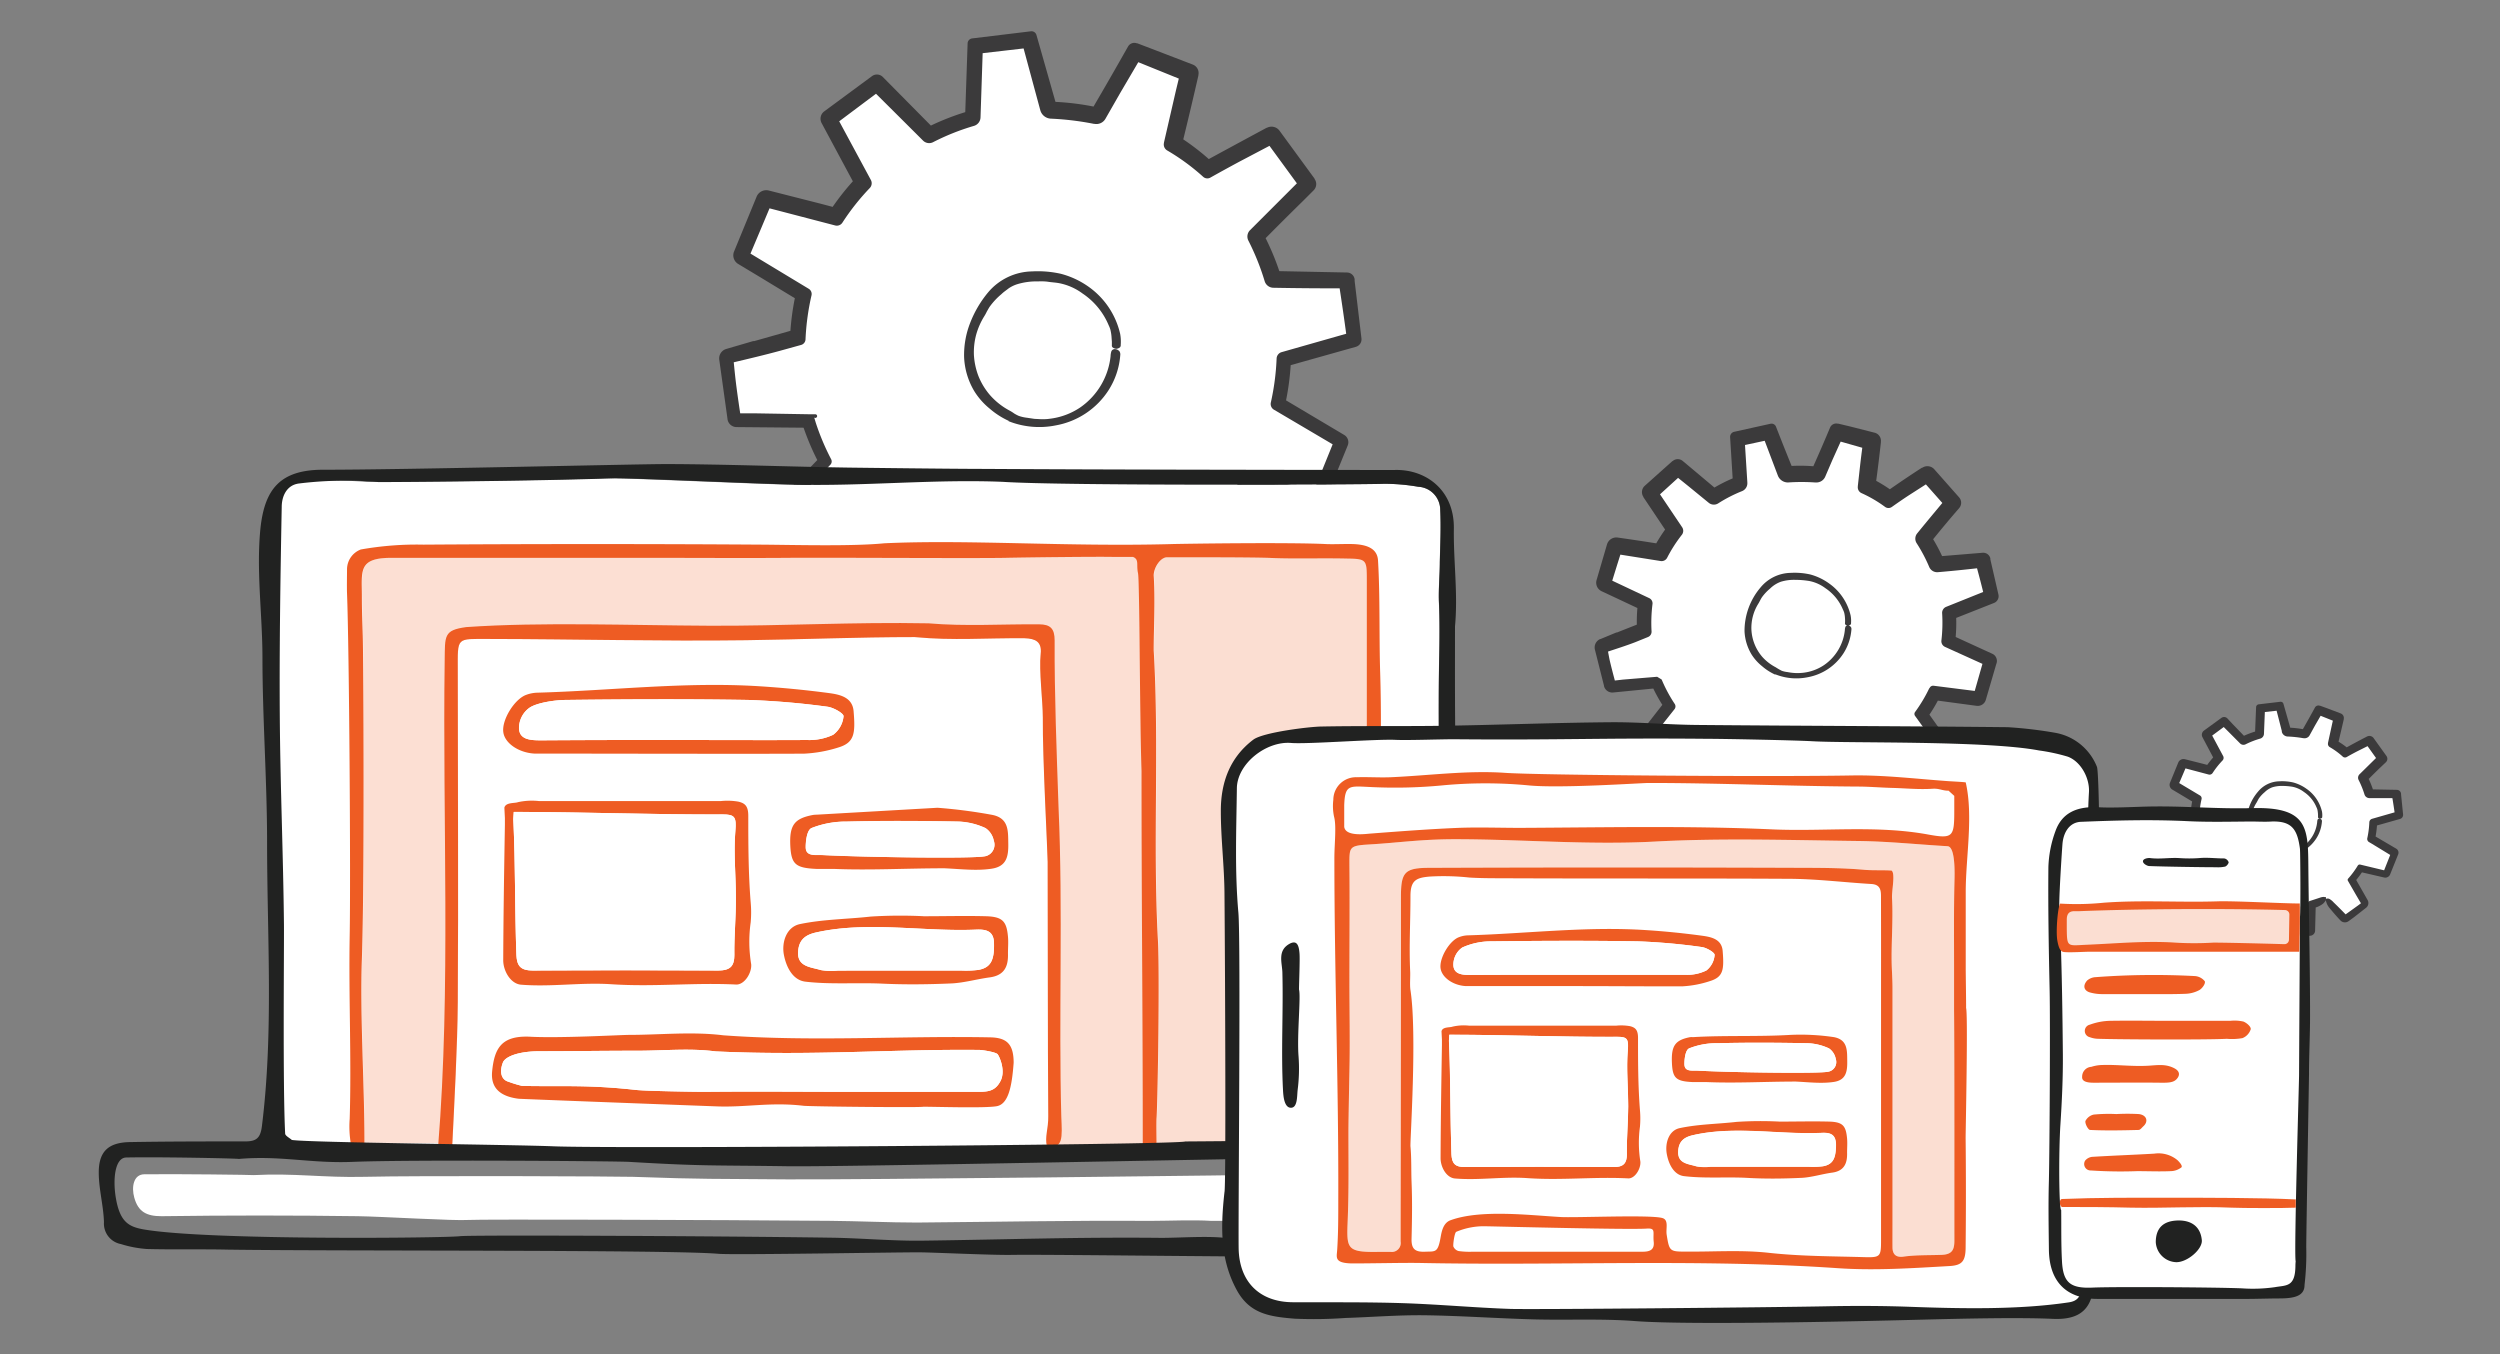 <svg id="Layer_1" data-name="Layer 1" xmlns="http://www.w3.org/2000/svg" viewBox="0 0 480 260"><rect x="0" y="0" width="480" height="260" fill="#808080" stroke="none"/><defs><style>.cls-1{fill:#fff;}.cls-2{fill:none;}.cls-3{fill:#3b3a3b;}.cls-4,.cls-6{fill:#f37e4e;}.cls-4,.cls-5{opacity:0.25;}.cls-7{fill:#ee5c23;}.cls-8{fill:#212221;}</style></defs><title>graphic-try-create</title><path class="cls-1" d="M446.54,172.46a17,17,0,0,1-3,1.22l-.11,5.16-4.15.53-1.4-5a17.17,17.17,0,0,1-3.18-.43L432,178.38l-3.86-1.62,1.27-5a17,17,0,0,1-2.54-2l-4.53,2.49-2.53-3.33,3.61-3.7a16.94,16.94,0,0,1-1.22-3l-5.16-.11-.53-4.15,5-1.4a17.2,17.2,0,0,1,.43-3.18l-4.42-2.68,1.62-3.86,5,1.27a17,17,0,0,1,2-2.54l-2.49-4.53,3.33-2.53,3.7,3.61a17,17,0,0,1,3-1.22l.11-5.16,4.15-.53,1.4,5a17.19,17.19,0,0,1,3.18.43l2.68-4.42,3.86,1.62-1.27,5a17,17,0,0,1,2.54,2l4.53-2.49,2.53,3.33-3.61,3.7a17,17,0,0,1,1.22,3l5.16.11.53,4.15-5,1.4a17.18,17.18,0,0,1-.43,3.18l4.42,2.68-1.62,3.86-5-1.27a17,17,0,0,1-2,2.54l2.49,4.53-3.33,2.53Z"/><path class="cls-2" d="M446.54,172.46a17,17,0,0,1-3,1.22l-.11,5.16-4.15.53-1.4-5a17.17,17.17,0,0,1-3.18-.43L432,178.38l-3.86-1.62,1.27-5a17,17,0,0,1-2.54-2l-4.53,2.49-2.53-3.33,3.61-3.7a16.94,16.94,0,0,1-1.22-3l-5.16-.11-.53-4.15,5-1.4a17.2,17.2,0,0,1,.43-3.18l-4.42-2.68,1.62-3.86,5,1.27a17,17,0,0,1,2-2.54l-2.49-4.53,3.33-2.53,3.7,3.61a17,17,0,0,1,3-1.22l.11-5.16,4.15-.53,1.4,5a17.19,17.19,0,0,1,3.18.43l2.68-4.42,3.86,1.62-1.27,5a17,17,0,0,1,2.54,2l4.53-2.49,2.53,3.33-3.61,3.7a17,17,0,0,1,1.22,3l5.16.11.53,4.15-5,1.4a17.18,17.18,0,0,1-.43,3.18l4.42,2.68-1.62,3.86-5-1.27a17,17,0,0,1-2,2.54l2.49,4.53-3.33,2.53Z"/><path class="cls-3" d="M461,152.49v-.12a.83.83,0,0,0-.8-.72l-4.6-.09a18.79,18.79,0,0,0-.81-2c.84-.84,1.68-1.68,2.54-2.49l.76-.72a.92.92,0,0,0,.11-1.2l0,0-2.44-3.4a1,1,0,0,0-1.33-.32l0,0q-1.94,1-3.86,2.06A16.91,16.91,0,0,0,449,142.4c.34-1.42.67-2.84,1-4.27l0-.08a.94.94,0,0,0-.6-1.08l-2.64-1-1.3-.47-.07,0a.75.75,0,0,0-.92.35q-1.14,2.09-2.32,4.15a18.93,18.93,0,0,0-2.42-.28l-1.31-4.59a.55.55,0,0,0-.59-.39l-4.15.49a.57.57,0,0,0-.51.55v0l-.19,4.68a18,18,0,0,0-2.14.81L428.65,139l-1-1.07a.87.87,0,0,0-1.13-.1l0,0-3.38,2.46a1,1,0,0,0-.28,1.23l0,0,2.07,3.91a17.84,17.84,0,0,0-1.14,1.43l-.68-.18-3.6-.91h0a1.1,1.1,0,0,0-1.29.65l-1.58,3.87v0a1.06,1.06,0,0,0,.44,1.31l1.58.94,2.23,1.34a18.33,18.33,0,0,0-.25,1.84l-2.37.67v0l-1.89.57h0a1,1,0,0,0-.73,1.14l.6,4.14v0a1,1,0,0,0,.95.82l4.56,0a18.15,18.15,0,0,0,.82,1.92l-3.17,3.3h0a.8.8,0,0,0-.06,1l.68.89,1.85,2.44a.8.8,0,0,0,1,.22l4-2.2a17.91,17.91,0,0,0,1.68,1.33l-1.17,4.44a.87.87,0,0,0,.5,1h0l3.84,1.65a.91.91,0,0,0,1.13-.36h0l2.36-3.82c.53.11,1.06.2,1.59.25l.36,0,1.19,4.32a1,1,0,0,0,1.09.73h0l4.15-.51a1,1,0,0,0,.9-1h0l.11-4.42a4.5,4.5,0,0,0,1.42-.74,2.18,2.18,0,0,0,.45-.55l.06-.13a5,5,0,0,0,.27.81,3.5,3.5,0,0,0,.57.84c.67.8,1.32,1.56,2,2.27a1.19,1.19,0,0,0,1.57.11h0l1-.73,2.34-1.83,0,0a1.16,1.16,0,0,0,.29-1.48l-2.19-3.85a18,18,0,0,0,1.1-1.47l4.3,1h0a1,1,0,0,0,1.1-.57l1.56-3.88v0a.89.89,0,0,0-.38-1.1l-3.78-2.22-.18-.11a18.58,18.58,0,0,0,.27-2.12l4.42-1.25a.82.82,0,0,0,.59-.89Zm-38.71,9.28h0Zm36.63,2.38-1.17,2.95L453.16,166h0a.43.43,0,0,0-.47.2,16.55,16.55,0,0,1-1.87,2.52h0a.37.37,0,0,0,0,.43l1.53,2.66.95,1.62-.56.42-2.38,1.71c-.76-.78-1.54-1.57-2.34-2.34a3,3,0,0,0-.82-.65c-.27-.09-.58-.09-.62.12,0,0,0,0,0,0a.64.64,0,0,1,0-.16c0-.12,0-.2,0-.26s-.27,0-.35-.06a2.13,2.13,0,0,0-.73.12c-.67.22-1.34.45-2,.65a.64.64,0,0,0-.45.6v.23l-.08,4.39-3.09.4-1.26-4.46a.61.61,0,0,0-.56-.44,16.63,16.63,0,0,1-3.07-.41.6.6,0,0,0-.64.27l-2.41,4-3-1.23.63-2.56.49-2h0a.51.51,0,0,0-.23-.56,16.41,16.41,0,0,1-2.47-1.9.51.51,0,0,0-.59-.07l-4.15,2.29-2-2.64,3.31-3.39a.5.5,0,0,0,.09-.58,16.59,16.59,0,0,1-1.07-2.53l-.11-.35h0l0,0-.5-.38h0l-3.84-.08h-.93c-.13-.79-.25-1.57-.33-2.36l-.08-1c1.05-.23,2.11-.45,3.15-.73l1.5-.41a.64.64,0,0,0,.47-.59h0a17.06,17.06,0,0,1,.42-3.06.64.64,0,0,0-.29-.69l-4-2.39.72-1.69.48-1.13,4.45,1.18a.7.7,0,0,0,.76-.29h0a16.19,16.19,0,0,1,1.91-2.41.73.73,0,0,0,.12-.84v0l-2.11-3.94,2.22-1.64,1.06,1.06,2.08,2.09a.91.91,0,0,0,1.05.17h0a15.92,15.92,0,0,1,2.83-1.1,1,1,0,0,0,.7-.88v0l.17-4.22,2.26-.25,1,3.9,0,.16a1.21,1.21,0,0,0,1.1.89h0a22.56,22.56,0,0,1,3,.32l.1,0a1.08,1.08,0,0,0,1.13-.54l1-1.82,1.12-1.94,2.35.94-.13.57-.8,3.68v.06a.72.72,0,0,0,.34.77,14.39,14.39,0,0,1,2.49,1.82h0a.65.65,0,0,0,.76.08c.66-.38,1.33-.74,2-1.09l2-1,1.63,2.28-3.17,3.12a.94.94,0,0,0-.18,1.09v0a17.49,17.49,0,0,1,1.14,2.81h0a1,1,0,0,0,.91.68c1.48,0,3,0,4.44,0,.15.91.29,1.82.42,2.73l-4.32,1.24h0a.73.73,0,0,0-.53.67,17.39,17.39,0,0,1-.39,3.05v0a.7.7,0,0,0,.33.75l.63.37Z"/><path class="cls-3" d="M422.26,161.77h0C422.2,161.73,422.23,161.75,422.26,161.77Z"/><path class="cls-3" d="M422.77,162.16Z"/><path class="cls-1" d="M221.56,108.21a46.15,46.15,0,0,1-8.09,3.32l-.3,14L201.87,127l-3.81-13.54a46.75,46.75,0,0,1-8.67-1.18l-7.29,12-10.5-4.4,3.47-13.62a46.15,46.15,0,0,1-6.91-5.36l-12.33,6.77-6.89-9.06,9.82-10.07a46.13,46.13,0,0,1-3.32-8.09l-14.05-.3L140,68.89l13.54-3.81a46.82,46.82,0,0,1,1.18-8.67l-12-7.29,4.4-10.5,13.62,3.47A46.2,46.2,0,0,1,166,35.19l-6.77-12.33L168.33,16l10.07,9.82a46.26,46.26,0,0,1,8.09-3.32l.3-14L198.09,7l3.81,13.54a46.79,46.79,0,0,1,8.67,1.18l7.29-12,10.5,4.4L224.89,27.7a46.2,46.2,0,0,1,6.91,5.37l12.33-6.77L251,35.36l-9.82,10.07a46.18,46.18,0,0,1,3.32,8.09l14,.3L260,65.11l-13.53,3.81a46.77,46.77,0,0,1-1.18,8.67l12,7.29-4.4,10.5-13.62-3.47a46.17,46.17,0,0,1-5.37,6.91l6.77,12.33L231.63,118Z"/><path class="cls-2" d="M221.56,108.21a46.15,46.15,0,0,1-8.09,3.32l-.3,14L201.87,127l-3.81-13.54a46.75,46.75,0,0,1-8.67-1.18l-7.29,12-10.5-4.4,3.47-13.62a46.15,46.15,0,0,1-6.91-5.36l-12.33,6.77-6.89-9.06,9.82-10.07a46.13,46.13,0,0,1-3.32-8.09l-14.05-.3L140,68.89l13.54-3.81a46.82,46.82,0,0,1,1.18-8.67l-12-7.29,4.4-10.5,13.62,3.47A46.2,46.2,0,0,1,166,35.19l-6.77-12.33L168.33,16l10.07,9.82a46.26,46.26,0,0,1,8.09-3.32l.3-14L198.09,7l3.81,13.54a46.79,46.79,0,0,1,8.67,1.18l7.29-12,10.5,4.4L224.89,27.7a46.2,46.2,0,0,1,6.91,5.37l12.33-6.77L251,35.36l-9.82,10.07a46.18,46.18,0,0,1,3.32,8.09l14,.3L260,65.11l-13.53,3.81a46.77,46.77,0,0,1-1.18,8.67l12,7.29-4.4,10.5-13.62-3.47a46.17,46.17,0,0,1-5.37,6.91l6.77,12.33L231.63,118Z"/><path class="cls-3" d="M155.47,79.58c-.13-.1-.07-.05,0,0h0Z"/><path class="cls-3" d="M260.09,53.94l0-.31a1.5,1.5,0,0,0-1.46-1.31l-13-.26A49.5,49.5,0,0,0,243,45.73q3.58-3.62,7.21-7.18l2-2a1.69,1.69,0,0,0,.18-2.2l0-.06-6.72-9.19a1.91,1.91,0,0,0-2.43-.56l-.06,0q-5.57,3-11.09,6a46.12,46.12,0,0,0-4.9-3.78q1.5-6.12,2.9-12.26l0-.1a1.74,1.74,0,0,0-1.07-2l-7.13-2.74-3.51-1.34-.09,0a1.4,1.4,0,0,0-1.71.62q-3.27,5.79-6.62,11.52a49.92,49.92,0,0,0-7.31-.9L199,6.72A1,1,0,0,0,198,6l-11.3,1.37a1,1,0,0,0-.92,1v0l-.45,13.16a48.14,48.14,0,0,0-6.6,2.58l-6.37-6.44-2.86-2.89a1.59,1.59,0,0,0-2.08-.16l0,0-9.16,6.76a1.76,1.76,0,0,0-.51,2.25l0,0,6,11.18a47.85,47.85,0,0,0-3.88,4.91l-2.47-.65-9.79-2.49h0a2,2,0,0,0-2.34,1.18l-4.33,10.53v0a1.93,1.93,0,0,0,.79,2.39l4.29,2.58,6.59,4a48.9,48.9,0,0,0-.85,6.26l-7.05,2,0-.06L139.44,67h0a1.89,1.89,0,0,0-1.34,2.08l1.57,11.28v0A1.76,1.76,0,0,0,141.36,82l12.93.12a48.31,48.31,0,0,0,2.63,6.21l-9,9.33h0a1.45,1.45,0,0,0-.11,1.88l1.86,2.43,5,6.63a1.45,1.45,0,0,0,1.85.39L168,102.75a47.94,47.94,0,0,0,5.38,4.22l-3.27,12.56a1.59,1.59,0,0,0,.92,1.87h0l10.47,4.47a1.66,1.66,0,0,0,2.06-.66v0l6.71-10.94a48.35,48.35,0,0,0,4.84.79c.53.06,1.06.08,1.6.12l3.43,12.35a1.83,1.83,0,0,0,2,1.32h0l11.3-1.41a1.85,1.85,0,0,0,1.62-1.8h0l.29-12.7.26-.08a16.54,16.54,0,0,0,4.21-2,7.2,7.2,0,0,0,1.33-1.24c.17-.22.38-.45.29-.58a1.62,1.62,0,0,1,.09-.52c.06-.22.08-.36-.08-.45a.77.77,0,0,0-.37-.06l-.46,0a8.67,8.67,0,0,0-1.93.51c-1.81.68-3.66,1.32-5.52,1.88a1.16,1.16,0,0,0-.82,1.08v.62l-.24,12.45-9.37,1.2-3.57-12.6a1.1,1.1,0,0,0-1-.8,45.77,45.77,0,0,1-8.47-1.14h0a1.08,1.08,0,0,0-1.16.49L181.68,123l-8.89-3.69,1.85-7.4,1.35-5.39h0a.93.93,0,0,0-.41-1,45.28,45.28,0,0,1-6.78-5.24.92.92,0,0,0-1.07-.14l-11.64,6.41-5.94-7.82,9.28-9.5a.91.91,0,0,0,.15-1.06,45.6,45.6,0,0,1-2.95-7l-.3-1v0h0c.29.22.21.16,0,0a.35.35,0,1,0,.22-.63l-1.07,0h0L145,79.36h-2.88c-.34-2.27-.67-4.53-.93-6.8-.11-1-.21-2-.31-3,3-.71,5.92-1.4,8.85-2.2l4.08-1.13a1.16,1.16,0,0,0,.85-1.07h0a46.56,46.56,0,0,1,1.15-8.45,1.17,1.17,0,0,0-.53-1.26l-11.19-6.76,2.14-5.07L147.75,40l12.61,3.29a1.27,1.27,0,0,0,1.38-.54h0A44.79,44.79,0,0,1,167,36.1a1.33,1.33,0,0,0,.21-1.54v0l-6.08-11.27L168.19,18l3.35,3.33L177.23,27a1.66,1.66,0,0,0,1.92.3l0,0A44.33,44.33,0,0,1,187,24.17a1.75,1.75,0,0,0,1.26-1.62v0l.41-12.34,7.86-.91,3.09,11.43.12.44a2.2,2.2,0,0,0,2,1.61h0a55.06,55.06,0,0,1,8.29,1l.11,0a2,2,0,0,0,2.12-1l2.82-4.93,3.47-5.91,7.78,3.15-.55,2.28-2.3,10,0,.07a1.33,1.33,0,0,0,.61,1.44A41.39,41.39,0,0,1,231,33.94l0,0a1.19,1.19,0,0,0,1.39.16q2.71-1.52,5.46-3l5.89-3.1L249,35.2l-9,9a1.72,1.72,0,0,0-.31,2l0,0A47.07,47.07,0,0,1,242.82,54h0a1.77,1.77,0,0,0,1.66,1.25q6.36.12,12.73.11.67,4.35,1.26,8.72l-12.36,3.52h0a1.33,1.33,0,0,0-1,1.22A47.13,47.13,0,0,1,244,77.29v0a1.28,1.28,0,0,0,.59,1.37l1.7,1,9.58,5.65-3.59,8.86-12.82-3.09h0a.79.79,0,0,0-.86.36,45.44,45.44,0,0,1-5.19,6.87h0a.68.68,0,0,0-.09.79l4.11,7.26,2.64,4.61c-.56.43-1.13.87-1.71,1.29l-6.67,4.89c-2.12-2.14-4.28-4.29-6.47-6.42a12.32,12.32,0,0,0-2.16-1.83c-.68-.36-1.51-.59-1.57-.22a6.59,6.59,0,0,0,1,2.38,13.37,13.37,0,0,0,1.7,2.17c2,2.19,3.91,4.31,5.95,6.34a2.18,2.18,0,0,0,2.86.19l0,0,2.62-2,6.4-5,0,0a2.11,2.11,0,0,0,.55-2.71l-6.21-11a48.1,48.1,0,0,0,3.79-5l12.32,3h0a1.74,1.74,0,0,0,2-1l4.3-10.54v0a1.63,1.63,0,0,0-.68-2l-10.26-6.1-.91-.54a49.36,49.36,0,0,0,.89-6.76l12.52-3.52a1.49,1.49,0,0,0,1.07-1.62Z"/><path class="cls-1" d="M361.15,143.75a28.88,28.88,0,0,1-4.83,2.58l.71,8.76-6.94,1.61-3.23-8.18a29.25,29.25,0,0,1-5.47-.18l-3.77,7.95-6.82-2.07,1.29-8.7a28.87,28.87,0,0,1-4.64-2.9l-7.24,5-4.87-5.2,5.47-6.89a28.86,28.86,0,0,1-2.58-4.83l-8.77.71-1.61-6.94,8.19-3.23a29.29,29.29,0,0,1,.18-5.47L308.28,112l2.07-6.82,8.7,1.29a28.91,28.91,0,0,1,2.9-4.64l-5-7.24,5.2-4.87L329,95.19a29,29,0,0,1,4.83-2.58l-.71-8.76,6.94-1.61,3.23,8.18a29.28,29.28,0,0,1,5.47.18l3.77-7.95,6.82,2.07-1.29,8.7a28.91,28.91,0,0,1,4.64,2.9l7.24-5,4.87,5.2-5.47,6.89a28.89,28.89,0,0,1,2.58,4.83l8.76-.71,1.61,6.94-8.18,3.23a29.27,29.27,0,0,1-.18,5.47l7.95,3.77-2.07,6.82-8.7-1.29a28.89,28.89,0,0,1-2.9,4.64l5,7.24L368,149.23Z"/><path class="cls-2" d="M361.15,143.75a28.88,28.88,0,0,1-4.83,2.58l.71,8.76-6.94,1.61-3.23-8.18a29.25,29.25,0,0,1-5.47-.18l-3.77,7.95-6.82-2.07,1.29-8.7a28.87,28.87,0,0,1-4.64-2.9l-7.24,5-4.87-5.2,5.47-6.89a28.86,28.86,0,0,1-2.58-4.83l-8.77.71-1.61-6.94,8.19-3.23a29.29,29.29,0,0,1,.18-5.47L308.28,112l2.07-6.82,8.7,1.29a28.91,28.91,0,0,1,2.9-4.64l-5-7.24,5.2-4.87L329,95.19a29,29,0,0,1,4.83-2.58l-.71-8.76,6.94-1.61,3.23,8.18a29.28,29.28,0,0,1,5.47.18l3.77-7.95,6.82,2.07-1.29,8.7a28.91,28.91,0,0,1,4.64,2.9l7.24-5,4.87,5.2-5.47,6.89a28.89,28.89,0,0,1,2.58,4.83l8.76-.71,1.61,6.94-8.18,3.23a29.27,29.27,0,0,1-.18,5.47l7.95,3.77-2.07,6.82-8.7-1.29a28.89,28.89,0,0,1-2.9,4.64l5,7.24L368,149.23Z"/><path class="cls-3" d="M382.58,125.55l-6.79-3.11-.3-.14a31.7,31.7,0,0,0,.1-3.66l7.26-2.87a1.4,1.4,0,0,0,.85-1.61l-1.55-6.75,0-.19a1.41,1.41,0,0,0-1.49-1.09l-7.78.64a32,32,0,0,0-1.72-3.24c1.27-1.56,2.55-3.12,3.86-4.65l1.16-1.35a1.56,1.56,0,0,0,0-2l-.07-.08-4.72-5.34a1.77,1.77,0,0,0-2.3-.31l-.08,0q-3.1,2-6.16,4.14a28.89,28.89,0,0,0-2.62-1.62c.33-2.45.63-4.91.9-7.37l0-.14a1.6,1.6,0,0,0-1.2-1.73l-4.63-1.18L353,81.35l-.13,0a1.29,1.29,0,0,0-1.5.75q-1.56,3.73-3.21,7.42a32.26,32.26,0,0,0-4.17-.06q-1.53-3.76-3-7.54a.92.92,0,0,0-1.05-.56h0l-7,1.55a1,1,0,0,0-.76,1v0l.49,7.94a30.69,30.69,0,0,0-3.5,1.76l-4.12-3.46-1.95-1.63a1.48,1.48,0,0,0-1.94,0l-.05,0-5.31,4.75a1.64,1.64,0,0,0-.27,2.13l0,.05,4.17,6.23a30.46,30.46,0,0,0-1.7,2.64l-1.15-.18c-2.08-.33-4.17-.63-6.25-.93h0a1.87,1.87,0,0,0-2.06,1.33l-2,6.84v0a1.81,1.81,0,0,0,1,2.15l2.84,1.33,4,1.88a31.26,31.26,0,0,0-.11,3.19l-3.87,1.53,0-.05-3.11,1.29-.06,0a1.76,1.76,0,0,0-1,2.06l1.74,6.91v.06a1.64,1.64,0,0,0,1.75,1.23l7.71-.76a30.92,30.92,0,0,0,1.74,3.13l-4.78,6.12h0a1.36,1.36,0,0,0,.08,1.76l1.31,1.4,3.56,3.81a1.36,1.36,0,0,0,1.76.19h0l6.44-4.41a30.55,30.55,0,0,0,3.1,2l-1.21,7.7a1.49,1.49,0,0,0,1,1.65h0l6.8,2.14A1.55,1.55,0,0,0,339,157v0l3.33-6.87c.91.09,1.82.15,2.74.15h.62l2.77,7.11a1.71,1.71,0,0,0,2,1h0l6.95-1.59a1.74,1.74,0,0,0,1.35-1.83h0l-.59-7.52a7.66,7.66,0,0,0,2.28-1.5,3.71,3.71,0,0,0,.67-1c0-.08.06-.15.09-.22a8.5,8.5,0,0,0,.59,1.32,6,6,0,0,0,1.11,1.32c1.28,1.24,2.51,2.42,3.83,3.5a2,2,0,0,0,2.66-.06l0,0q.76-.69,1.51-1.4l3.65-3.51,0,0a2,2,0,0,0,.24-2.57l-4.35-6.11a30.74,30.74,0,0,0,1.62-2.7l7.44,1h0a1.62,1.62,0,0,0,1.77-1.16l2-6.85v0A1.52,1.52,0,0,0,382.58,125.55Zm-64,4.57.4.24Zm51.85,2a28.19,28.19,0,0,1-2.74,4.59l0,0a.63.63,0,0,0,0,.74l3.05,4.24,1.89,2.58c-.29.28-.58.55-.88.82L368,148.43c-1.43-1.19-2.89-2.39-4.37-3.56a5.09,5.09,0,0,0-1.5-1c-.47-.11-1,0-1,.32,0,0,0,0,0,.06a1.08,1.08,0,0,1,0-.27c0-.2,0-.34-.09-.43s-.46,0-.61,0a3.62,3.62,0,0,0-1.22.34c-1.09.49-2.19,1-3.3,1.45a1.09,1.09,0,0,0-.66,1.09l0,.39.62,7.46-5.16,1.21-2.91-7.33h0a1,1,0,0,0-1-.64,28.33,28.33,0,0,1-5.28-.16h0a1,1,0,0,0-1,.57l-3.38,7.2-5.24-1.56.63-4.45.49-3.44h0a.87.87,0,0,0-.48-.9,27.94,27.94,0,0,1-4.51-2.8.86.86,0,0,0-1,0l-6.64,4.59-3.86-4.13,5-6.31a.86.86,0,0,0,0-1,28.26,28.26,0,0,1-2.25-4.1l-.25-.57h0l-.86-.52h0l-6.54.54-1.58.18c-.35-1.31-.69-2.62-1-3.94-.11-.54-.21-1.08-.31-1.62,1.74-.58,3.49-1.13,5.2-1.79l2.47-1a1.09,1.09,0,0,0,.69-1.07h0a29.07,29.07,0,0,1,.18-5.27,1.1,1.1,0,0,0-.61-1.12l-7.12-3.36.93-3,.63-2,7.74,1.23a1.19,1.19,0,0,0,1.24-.63v0a27.58,27.58,0,0,1,2.83-4.41,1.24,1.24,0,0,0,.05-1.45l0,0-4.25-6.32,3.47-3.16,2,1.61,3.89,3.18a1.55,1.55,0,0,0,1.81.11l0,0a27.13,27.13,0,0,1,4.6-2.36,1.63,1.63,0,0,0,1-1.62v-.06l-.45-7.17,3.78-.81,2.43,6.42.1.26a2.06,2.06,0,0,0,2,1.32h0a38.43,38.43,0,0,1,5.1,0h.16a1.84,1.84,0,0,0,1.83-1.1l1.4-3.26,1.57-3.48,4.15,1.18-.13,1c-.27,2.12-.49,4.25-.73,6.37v.1a1.22,1.22,0,0,0,.71,1.24,24.51,24.51,0,0,1,4.53,2.65l0,0a1.11,1.11,0,0,0,1.3,0c1.06-.75,2.13-1.49,3.21-2.2L369.77,93l3.16,3.57c-1.62,1.94-3.24,3.88-4.83,5.84a1.61,1.61,0,0,0-.1,1.89l0,0a29.8,29.8,0,0,1,2.41,4.56h0a1.66,1.66,0,0,0,1.66,1q3.76-.32,7.52-.75c.41,1.51.8,3,1.18,4.55l-7.1,2.85h0a1.24,1.24,0,0,0-.78,1.23,29.63,29.63,0,0,1-.14,5.24v0a1.19,1.19,0,0,0,.69,1.22l1.12.51,6.07,2.75-1.48,5.2-7.91-1h0A.74.74,0,0,0,370.47,132.14Z"/><path class="cls-3" d="M318.16,129.84h0C318,129.76,318.1,129.8,318.16,129.84Z"/><path class="cls-1" d="M51.64,97.35c0-2,.91-4.23,3.35-4.54a74.89,74.89,0,0,1,15.43-.27c3.86,0,29.94-.18,45.8-.73,4.94,0,27.34,1.06,35.25,1.24,13.35.31,26.8-1.09,40.08-.55,12,.79,70.2.55,74,.38a39,39,0,0,1,6.7.57,4.47,4.47,0,0,1,4.26,4.44c.16,3.32,0,6.65-.08,10,0,2.67-.29,5.35-.16,8,.15,2.85.11,7.18.05,10-.24,11.19.08,20.9-.2,32.09,0,.78.27,4.88.27,4.88s-.24,44.85-.24,47.2h0a21.63,21.63,0,0,0,.22,6.34c.67,2.85-.7,3-2.77,3-4.18,0-8.35.1-12.53,0-11.35-.19-22.71,0-34.07.07-1.07.65-110.65,1.42-122.66.93-8.11-.33-47.65-.71-50.77-1.23-.45-.41-1.28-.79-1.3-1.22-.47-9.14-.19-35.91-.23-40.14-.14-13.43-.72-26.86-.81-40.3S51.38,110.75,51.64,97.35Z"/><path class="cls-4" d="M222.12,220.09c0-.87-.08-4.75,0-5.61.23-4.71.6-27.4.25-34-1-18.53.27-37.15-.81-55.68,0-4.57.31-9.45,0-14.36,0-1.55,1.32-3.51,2.58-3.51,3.25,0,1.11,0,3.61,0s13.43,0,16.41.14c4.77.19,9.55,0,14.32.11,3.88.06,4,.12,4,4,0,15.41,0,93.71,0,109.11Z"/><g class="cls-5"><path class="cls-6" d="M219.55,220.19l-.09,0c0-24.06-.24-47.89-.24-72.16-.35-11-.35-36.58-.68-38.06-.36-1.64.27-2.55-.95-3.07h-3.82c-3.23-.07-16.13.08-20.84.18-6.07.12-34-.06-41.88,0-8.24.07-16.49,0-24.74,0H78.14c-1.09,0-2.17,0-3.25,0-6.09.07-5.36,2.61-5.36,7.35,0,3.29.11,5.08.17,7.63.14,5.42.34,46.77-.17,62.06-.38,11.2.48,24.07.5,35.29Z"/></g><path class="cls-1" d="M201.29,214.27c-.13-16.26-.06-32.53-.12-48.79,0-1.7-1-20.18-.93-27.73,0-3.18-.76-9-.41-12.22.26-2.32-1-2.93-3.09-3-7.53-.07-13.56.49-21.11-.22-11.07,0-21.37.45-32.35.6-16.46.22-33-.22-49.43-.24-6.29,0-5.94-.44-5.94,6,0,21.25.14,42.51,0,63.76-.06,8.39-.66,19.3-1.07,27.68l53.87.84,61.19-1.17Z"/><path class="cls-7" d="M201,220.09c-.43-1.93.29-3.25.27-5.81-.13-16.26-.06-32.53-.12-48.79,0-1.7-1-20.18-.93-27.73,0-3.18-.76-9-.41-12.22.26-2.32-1-2.93-3.09-3-7.53-.07-13.56.49-21.11-.22-11.07,0-21.37.45-32.35.6-16.46.22-33-.22-49.43-.24-6.29,0-5.94-.44-5.94,6,0,21.25.14,42.51,0,63.76-.06,8.39-.66,19.3-1.07,27.68h-2.7c2.46-30.21.83-63,1.26-93.26.07-4.8-.23-5.87,4.15-6.46,14.49-1,31.46-.33,46.76-.26,14,.06,27.57-.74,42-.46,7.1.61,14.11.13,21.2.19,2.22,0,3,.86,3,3.08-.05,10.39.38,21.11.75,32.07.88,19.9,0,40.2.53,59.4C203.93,218.4,204.19,220.65,201,220.09Z"/><path class="cls-7" d="M265,150.16c.15-6.94.21-13.89,0-20.83-.23-7.09,0-14.65-.42-21.73-.14-2.37-2.26-3-4.55-3.13-1.73-.07-3.48.05-5.21,0-7.31-.38-28.67-.06-30.13,0-19.89.53-38.72-.91-54.89-.16-6.11.61-17.21.31-23.43.26q-32.55-.22-65.09,0a61.57,61.57,0,0,0-12,.93,4.09,4.09,0,0,0-2.65,3.7c0,1.22-.05,3.46,0,4.76.41,10.55.72,54,.51,65.74s.36,23.47,0,35.12a19.4,19.4,0,0,0,.28,5.08c.36.09,2.05.26,2.56-.46,0-11.22-.88-24.09-.5-35.29.52-15.29.31-56.64.17-62.06-.07-2.55-.17-4.34-.17-7.63,0-4.74-.73-7.28,5.36-7.35,1.08,0,2.17,0,3.25,0h48.17c8.25,0,16.49.06,24.74,0,7.89-.07,35.81.11,41.88,0,4.71-.1,17.62-.25,20.84-.18h3.82c1.22.52.59,1.43.95,3.07.33,1.48.32,27.09.68,38.06,0,24.27.24,48.11.24,72.16.77.3,2.66,1.8,2.66-.07,0-.87-.08-4.75,0-5.61.23-4.71.6-27.4.25-34-1-18.53.27-37.15-.81-55.68,0-4.57.31-9.45,0-14.36,0-1.55,1.32-3.51,2.58-3.51,3.25,0,1.11,0,3.61,0s13.43,0,16.41.14c4.77.19,9.55,0,14.32.11,3.88.06,4,.12,4,4,0,15.41,0,93.71,0,109.11,0,1.25,1.58-.29,2.7.83C265.52,221.4,264.93,152.69,265,150.16Z"/><path class="cls-7" d="M154.28,212.31c-6.27-.74-11,.32-16.53.12-12.51-.46-38-1.44-38.18-1.47-3.71-.47-5.38-2.21-5.08-5.26.43-4.36,1.73-6.85,7.1-6.66,5.58.33,17.57-.33,19.08-.34,6.08,0,12.21-.67,18.22.08,17.56,1.27,34.14.06,51.21.39,3.12.06,4.52,1.21,4.52,4.88-.33,4.53-1,7.93-3.25,8.34s-11.73.1-14.12.1C177.22,212.68,155.6,212.46,154.28,212.31Zm-31.82-10.57c-6.28,0-12.55.1-18.83.1-4.28,0-6.67,1.1-7.08,2.17-.67,1.75-.36,3.27,1.06,3.68a22.81,22.81,0,0,0,2.62.8c7.52.17,12.56-.26,21.9.78,1.86.21,11.53.37,13.21.36,10.39-.1,18.24,0,28.63,0,1.08,0,17.92,0,23.46,0,2.09,0,3.59,0,4.66-2.07,1-1.9-.11-4.55-.54-5.13-.31-.42-2.86-.83-3.5-.84-16.82-.18-31.78,1.16-50.68.28C132.47,201.22,127.45,201.74,122.47,201.74Z"/><path class="cls-7" d="M106,144.69c-1.12,0-2.24,0-3.36,0-3.06-.16-5.72-2-6-4.09-.35-2.34,2.15-6.43,4.45-7.21A6.75,6.75,0,0,1,103,133c14.27-.39,28.49-2.14,42.79-1.24,4.42.28,8.83.71,13.22,1.29,2.15.28,4.65.76,4.88,3.49.36,4.32.18,6.06-3,7a25.84,25.84,0,0,1-6.44,1.16C145.88,144.77,113.61,144.69,106,144.69Zm24.12-2.61c8.28,0,16.57.05,24.85,0a10.76,10.76,0,0,0,5-1,5,5,0,0,0,2-3.58c0-.55-1.95-1.67-3.11-1.81a150.77,150.77,0,0,0-15.21-1.3c-11.64-.19-23.29-.14-34.93,0-1.92,0-5.35.46-6.93,1.42a4.78,4.78,0,0,0-2.12,4.2c.19,2.29,2.86,2.13,4.91,2.13Q117.34,142.06,130.1,142.08Z"/><path class="cls-7" d="M177.31,175.92c4,0,8.07-.11,12.09,0,3.11.11,3.87,1,4.13,3.91.1,1.07,0,2.16,0,3.24.08,2.44-.65,4.21-3.52,4.59-2.39.32-4.75,1-7.15,1.15-4.47.2-9,.26-13.43.05-4.86-.23-10,.19-14.79-.38-2.47-.29-3.71-2.88-4.14-5.2s.45-5.31,3.11-5.86c4.5-.93,9-.93,13.59-1.44a91.36,91.36,0,0,1,10.07-.07Zm-4.91,10.42h12.1a19.15,19.15,0,0,0,3.35-.12c2.37-.43,3.06-1.86,3-5,0-2.46-1.45-2.82-3.47-2.73-10,.44-20.78-1.69-30.72.55-2.17.49-3.4,1.53-3.43,4,0,2.61,2.55,2.65,4.35,3.21a11.76,11.76,0,0,0,3.34.1Z"/><path class="cls-7" d="M190.42,156.44c3.3.61,3.13,3.1,3.17,5.53s-.29,4.38-3.19,4.82-5.79.07-9.07-.08c-7.32,0-14.16.41-21.24.12-1.11,0-2.23,0-3.35,0-4-.18-4.81-.9-5-4.42-.19-4,.77-5.26,4.36-5.94a5.23,5.23,0,0,1,.67-.05L180,155.09A99.66,99.66,0,0,1,190.42,156.44Zm-1.45,8a2.25,2.25,0,0,0,1.82-3,3.77,3.77,0,0,0-1.6-2.43,13.55,13.55,0,0,0-5.07-1.25c-7.18-.13-14.38-.18-21.56,0a17.88,17.88,0,0,0-6.78,1.25c-.89.43-1.1,2.56-1.1,3.65,0,1.84,1.83,1.46,3.09,1.52C166.24,164.61,187.06,164.87,189,164.41Z"/><path class="cls-7" d="M144.13,177.11a21.14,21.14,0,0,0,0-3.86c-.44-5.52-.46-10.91-.46-16.62,0-1.87-.64-2.41-1.88-2.71a12.33,12.33,0,0,0-3.35-.12l-35,0a12.3,12.3,0,0,0-4,.22c-.66.24-2.35,0-2.6,1.06l.1,2s0,1.29,0,1.3c-.15,9.09-.28,16.91-.32,26,0,2,1.39,4.51,3.42,4.68,5.76.47,11.51-.47,17.28-.09,8.23.55,15.87-.34,24,.06,1.61.08,3.05-2.24,2.91-3.88A26.41,26.41,0,0,1,144.13,177.11ZM141,183.34c0,2.21-.84,3-3.14,3q-17.78-.09-35.55,0c-2.29,0-3.07-.81-3.16-3-.33-8.85-.18-17.24-.6-26.08l.09-1.37c13.13,0,27,.54,40.08.48,2.41,0,2.69.5,2.47,3.22-.35,4.25.1,8.31.1,12.78C141.31,176.26,140.95,179.67,141,183.34Z"/><path class="cls-1" d="M130.1,142.08c8.28,0,16.57.05,24.85,0a10.76,10.76,0,0,0,5-1,5,5,0,0,0,2-3.58c0-.55-1.95-1.67-3.11-1.81a150.77,150.77,0,0,0-15.21-1.3c-11.64-.19-23.29-.14-34.93,0-1.92,0-5.35.46-6.93,1.42a4.78,4.78,0,0,0-2.12,4.2c.19,2.29,2.86,2.13,4.91,2.13Q117.34,142.06,130.1,142.08Z"/><path class="cls-1" d="M189,164.41a2.25,2.25,0,0,0,1.82-3,3.77,3.77,0,0,0-1.6-2.43,13.55,13.55,0,0,0-5.07-1.25c-7.18-.13-14.38-.18-21.56,0a17.88,17.88,0,0,0-6.78,1.25c-.89.43-1.1,2.56-1.1,3.65,0,1.84,1.83,1.46,3.09,1.52C166.24,164.61,187.06,164.87,189,164.41Z"/><path class="cls-1" d="M172.4,186.34h12.1a19.15,19.15,0,0,0,3.35-.12c2.37-.43,3.06-1.86,3-5,0-2.46-1.45-2.82-3.47-2.73-10,.44-20.78-1.69-30.72.55-2.17.49-3.4,1.53-3.43,4,0,2.61,2.55,2.65,4.35,3.21a11.76,11.76,0,0,0,3.34.1Z"/><path class="cls-1" d="M122.47,201.74c-6.28,0-12.55.1-18.83.1-4.28,0-6.67,1.1-7.08,2.17-.67,1.75-.36,3.27,1.06,3.68a22.81,22.81,0,0,0,2.62.8c7.52.17,12.56-.26,21.9.78,1.86.21,11.53.37,13.21.36,10.39-.1,18.24,0,28.63,0,1.08,0,17.92,0,23.46,0,2.09,0,3.59,0,4.66-2.07,1-1.9-.11-4.55-.54-5.13-.31-.42-2.86-.83-3.5-.84-16.82-.18-31.78,1.16-50.68.28C132.47,201.22,127.45,201.74,122.47,201.74Z"/><path class="cls-1" d="M141,183.34c0,2.21-.84,3-3.14,3q-17.78-.09-35.55,0c-2.29,0-3.07-.81-3.16-3-.33-8.85-.18-17.24-.6-26.08l.09-1.37c13.13,0,27,.54,40.08.48,2.41,0,2.69.5,2.47,3.22-.35,4.25.1,8.31.1,12.78C141.31,176.26,140.95,179.67,141,183.34Z"/><path class="cls-8" d="M311.75,222.46c-.14-1.88-5.11-4.91-27.59-3.74-4.69.25-4.8.32-5-4.19a35.43,35.43,0,0,0-.45-5.8l-.24-9-.33-15.79.94-23.54,0,0c0-.19.54-8.78.44-12.89-.21-9.09-.16-18.1-.16-27.26.59-6.28-.31-12.5-.22-18.75.11-7.48-5.47-11.49-11.48-11.26-1.08,0-2.17,0-3.25,0-25.16-.05-50.31-.06-75.46-.21-5.6,0-22.84-.21-25.85-.25-11.69-.17-23.38-.64-35.08-.68-5.82,0-50.3,1.09-65.9,1.09C53.7,90.16,50.8,94,50,101.48c-.81,8.16.37,16.39.39,24.6,0,11.9.89,23.79.89,35.69,0,18.17,1.27,36.36-1,54.5-.29,2.32-1.15,2.88-3.21,2.88-7.37,0-14.74,0-22.11.13-4.13.07-6,1.77-6,5.84,0,3.19.91,6.37,1,9.56a4,4,0,0,0,3.25,4.18,21.75,21.75,0,0,0,5,.95c5.2.14,10.41,0,15.61.12,20.79.3,85,0,94.12.8,3,.26,35.73-.33,38.71-.28,2.16,0,13.8.55,17.46.49,8.22-.13,52.42.54,66.29.33,12.3-.19,46.16-.32,47.65-.09,3.78.59,3.1-1.81,3.91-6.14C312.07,230.42,312.1,227,311.75,222.46ZM54.09,97.35c0-2,.9-4.22,3.32-4.52a73.48,73.48,0,0,1,15.27-.27c3.82,0,29.62-.18,45.3-.73,4.89,0,27,1.05,34.86,1.23,13.2.3,26.51-1.08,39.64-.55,11.87.79,69.44.55,73.21.38a38.25,38.25,0,0,1,6.63.57,4.44,4.44,0,0,1,4.21,4.43c.16,3.31,0,6.63-.08,9.95,0,2.67-.29,5.34-.16,8,.14,2.85.11,7.16.05,10-.24,11.16.08,20.84-.19,32,0,.77.26,4.86.26,4.86s-.23,44.72-.23,47.07h0a21.74,21.74,0,0,0,.22,6.32c.66,2.84-.7,2.95-2.74,3-4.13,0-8.26.1-12.4,0-11.23-.19-22.47,0-33.7.07-1.06.64-109.44,1.42-121.32.93-8-.33-47.13-.71-50.21-1.22-.45-.4-1.26-.79-1.28-1.22-.47-9.12-.19-35.81-.23-40-.13-13.4-.71-26.79-.8-40.18S53.84,110.71,54.09,97.35ZM309.86,231.79c-.53,3.24-.08,3.78-1.77,5.88-.83,1-71.18.17-72.93,0-3.54-.39-8.66,0-12.19,0-16.3-.17-29.77.33-46.06.54-5.29.07-11.83-.49-17.12-.57-21.86-.33-69.51-.55-71.49-.29-2.64.35-48.35.84-60.7-1.3-2.91-.51-4.6-1.45-5.37-6.12-.58-3.5-.18-7.64,2-7.69,6.47-.14,21.6.18,21.61.28,8-.7,13.84.89,21.86.56,10.91-.45,50.64-.15,53.1,0,14.47.86,15.92.62,30.39.84,12,.18,118.11-2.16,134.38-2.08,6.89,0,13-.79,19.85.6C308.84,223.08,310.9,225.39,309.86,231.79Z"/><circle class="cls-1" cx="438.51" cy="157.23" r="6.76"/><path class="cls-3" d="M435.47,163.88a7.35,7.35,0,0,1-1.76-1.14,6.51,6.51,0,0,1-1.39-1.57,6.69,6.69,0,0,1-1-3.16,9.13,9.13,0,0,1,2.21-6,5.44,5.44,0,0,1,4.09-2,9.65,9.65,0,0,1,2.67.22,7.86,7.86,0,0,1,2.53,1.2,7.35,7.35,0,0,1,3,4.39,4,4,0,0,1,.05,1,.29.29,0,0,1-.07.22.6.6,0,0,1-.34.14.66.66,0,0,1-.34-.14.23.23,0,0,1-.06-.2,5.91,5.91,0,0,0-.1-1.29,1.66,1.66,0,0,0-.05-.2,2.77,2.77,0,0,0-.15-.36,6.5,6.5,0,0,0-2.4-2.93,5.34,5.34,0,0,0-2.2-1,12,12,0,0,0-1.93-.16,6.17,6.17,0,0,0-1.94.26,4.1,4.1,0,0,0-1.46.93,6.28,6.28,0,0,0-1.09,1.16c-.19.28-.32.59-.49.87a6.24,6.24,0,0,0-1,3.57,6.15,6.15,0,0,0,1.48,3.72,6.44,6.44,0,0,0,1.83,1.43,7.47,7.47,0,0,0,.83.48,3.54,3.54,0,0,0,.77.17,6.84,6.84,0,0,0,2.1.09,6.39,6.39,0,0,0,2.82-1,6.61,6.61,0,0,0,2.82-4.75,1.66,1.66,0,0,1,.08-.46.34.34,0,0,1,.38-.19.58.58,0,0,1,.38.21.54.54,0,0,1,.07.36,7,7,0,0,1-1.1,3.26,7.35,7.35,0,0,1-4.86,3.23,7.7,7.7,0,0,1-4.38-.39Z"/><path class="cls-1" d="M305.16,231c-.51,1.89-.08,2.2-1.72,3.42-.81.6-6,.07-7.34-.09-9.74-1.15-17.07-.73-25.67-.64-5,0-36.13.83-37.83.72-3.44-.23-8.41,0-11.84,0-15.83-.1-28.91.19-44.74.32-5.14,0-11.49-.29-16.63-.33-21.23-.19-67.51-.32-69.44-.17-2.56.2-16.71-.66-21.22-.72q-18.86-.26-37.73,0c-2.87,0-4.47-.85-5.22-3.57-.56-2-.17-4.45,1.92-4.48,6.29-.08,21,.11,21,.16,7.78-.41,13.45.52,21.23.33,10.6-.26,49.19-.09,51.57,0,14.05.5,15.46.36,29.52.49,11.68.1,90.86-.79,98.15-1,13.36.65,15.76,0,31.56,0,6.69,0,13.39.52,20.08.14C304.22,225.3,306.17,227.25,305.16,231Z"/><path class="cls-1" d="M400.54,248c-.37,1.86-.82,2.81-2.81,3.1-9.65,1.44-20.85,1.2-30.54.84-5.47-.2-11-.21-16.43-.1-10.44.21-57.21.66-61.36.51-7-.25-14-.9-21-1.13s-14.08-.15-21.12-.17c-6.53,0-10.53-4-10.62-10.58-.09-6.92.43-60.18-.05-65.56-.72-8-.39-16.2-.29-24.31.06-4.81,5.73-9.26,10.56-8.85,3,.26,16.53-.79,20.27-.61,2.45.12,9.28-.14,11.73-.12,20.37.18,28.38-.28,48.75-.1,3.39,0,17.2.28,20.59.48,7.39.42,36.48,1.72,44,1.8a17.37,17.37,0,0,1,5.54,1.2c2.56.92,4.31,4.19,4.15,7-.42,7.1-.07,13.48-.44,20.39,0,5.81-.69,12.12-.71,17.72,0,.92,0,5.69,0,5.69s-.15,28.73-.15,29.9c0,6,.5,10.28.5,10.51C401,240.15,401.36,243.92,400.54,248Z"/><path class="cls-4" d="M375.24,238.23c0,1.72-.44,2.62-2.41,2.7-2.48.1-4.94,0-7.41.35-1.32.17-2.05-.38-2.06-1.77s0-2.89,0-4.34q0-22.77,0-45.55c0-1.45-.11-2.95-.15-4.31-.12-4.23.3-8.57.06-12.85-.08-1.49.67-4.71-.08-5.31-1.6-.12-3.66,0-5.26-.15-3.74-.33-7.47-.37-11.21-.38q-36.06-.14-72.12,0c-4.92,0-5.61.78-5.62,5.58q0,31.18-.06,62.36c0,1.27,0,2.53,0,3.8a1.72,1.72,0,0,1-1.94,2l-2.17,0c-6.92.13-6.19-.74-6-7.59.17-5.31.09-10,.09-15.4,0-2,.14-9.26.19-11.74.13-5.78,0-11.57,0-17.35,0-7.41.07-14.82,0-22.23,0-3.45-.1-3.69,3.91-3.92,5.46-.32,9.77-1,16.38-1,12.78,0,25.55,1.14,38.33.45,13-.7,26-.27,39-.11,5.9.07,11.31.66,17.21,1,1.45.08,1.39,4.64,1.34,6.57-.14,5.6-.08,11.21-.08,16.81,0,.72,0,8.14,0,8.24C375.27,201.87,375.23,230.46,375.24,238.23Z"/><path class="cls-1" d="M274.55,168.34a45.87,45.87,0,0,1,7.61.19c2.48.15,4.93.13,7.4.14,17.9.08,35.8,0,53.69.1,5.37,0,10.73.68,16.09,1,1.83.11,1.84,1.34,1.84,2.66q0,7.86,0,15.73,0,8.95,0,17.9h0c0,10.67,0,21.33,0,32,0,3.25-.09,3.42-3.27,3.33-6.09-.18-12.09-.15-18.29-.83-5.27-.58-10.45-.19-15.7-.23-3.32,0-3.38,0-3.9-3.25-.19-1.18.46-2.84-.84-3.2-2.42-.68-17,0-19.67-.2-5.9-.34-15.24-1.48-21,.63-1.4.51-1.7,2.18-1.9,3.31-.53,3-1,2.65-3,2.73s-2.62-.62-2.57-2.51c.09-3.61.15-7.23,0-10.84-.09-2.3,0-4.58-.21-6.87-.1-.89,1.3-21.55,0-30-.16-1.06,0-2.59-.06-3.67-.22-4.93.06-9.31.06-14.39C270.84,169.08,271.9,168.57,274.55,168.34Z"/><path class="cls-8" d="M249.32,202.81a32.24,32.24,0,0,1-.17,6.45c-.14,1.18,0,3.43-1.29,3.43s-1.46-2.22-1.52-3.33c-.4-7.5.07-15-.12-22.49,0-1.95-1.11-4.44,1.56-5.76,1.09-.47,1.6.1,1.73,2,.09,1.25-.1,5.62-.1,6.88C249.79,191.32,249,198.73,249.32,202.81Z"/><path class="cls-7" d="M302.56,189.33h-18.4c-.9,0-1.81,0-2.71,0-2.46-.13-4.61-1.65-4.86-3.41-.28-1.95,1.73-5.36,3.58-6a5.27,5.27,0,0,1,1.56-.33c11.48-.33,22.93-1.78,34.45-1,3.56.23,7.11.59,10.64,1.07,1.73.24,3.74.64,3.93,2.91.29,3.6.14,5-2.44,5.8a20.17,20.17,0,0,1-5.18,1C316.28,189.4,309.42,189.33,302.56,189.33Zm1-2.17c6.67,0,13.34,0,20,0a8.41,8.41,0,0,0,4.06-.83,4.16,4.16,0,0,0,1.58-3c0-.46-1.57-1.39-2.5-1.5a117.34,117.34,0,0,0-12.24-1.09c-9.37-.16-18.74-.11-28.12,0a13.32,13.32,0,0,0-5.58,1.18,4,4,0,0,0-1.71,3.5c.15,1.91,2.3,1.78,3.95,1.77C289.88,187.15,296.73,187.16,303.57,187.16Z"/><path class="cls-7" d="M341.58,215.35c3.24,0,6.49-.09,9.73,0,2.51.1,3.11.8,3.33,3.26.08.9,0,1.8,0,2.7.07,2-.53,3.51-2.83,3.83-1.93.26-3.83.87-5.75,1-3.6.17-7.22.22-10.81,0-3.91-.19-8,.15-11.91-.32-2-.24-3-2.4-3.33-4.34s.36-4.43,2.5-4.88c3.62-.77,7.27-.78,10.94-1.2a71.05,71.05,0,0,1,8.1-.06Zm-4,8.68h9.74a14.9,14.9,0,0,0,2.7-.1c1.91-.36,2.46-1.55,2.45-4.13,0-2.05-1.16-2.35-2.79-2.27-8,.37-16.73-1.41-24.73.46-1.75.41-2.74,1.27-2.76,3.29,0,2.18,2.05,2.21,3.5,2.67a9.15,9.15,0,0,0,2.69.08Z"/><path class="cls-7" d="M352.12,199.13c2.66.51,2.52,2.58,2.55,4.6s-.24,3.65-2.57,4-4.66.06-7.3-.07c-5.89,0-11.4.34-17.1.1-.9,0-1.8,0-2.69,0-3.23-.15-3.87-.75-4-3.68-.15-3.3.62-4.39,3.51-4.95a4.07,4.07,0,0,1,.54,0c6.22-.37,12.45-.06,18.67-.43A43.48,43.48,0,0,1,352.12,199.13ZM351,205.77a1.88,1.88,0,0,0,1.46-2.47,3.15,3.15,0,0,0-1.28-2,10.61,10.61,0,0,0-4.08-1c-5.78-.11-11.57-.15-17.35,0a14,14,0,0,0-5.46,1c-.72.36-.89,2.13-.88,3,0,1.53,1.47,1.21,2.49,1.26C332.66,205.93,349.42,206.15,351,205.77Z"/><path class="cls-7" d="M314.87,216.35a18.23,18.23,0,0,0,0-3.21c-.36-4.6-.37-9.09-.37-13.85,0-1.56-.52-2-1.51-2.26a9.59,9.59,0,0,0-2.7-.1h-28.2a9.57,9.57,0,0,0-3.22.19c-.53.2-1.89,0-2.1.88l.08,1.63s0,1.07,0,1.08c-.12,7.57-.23,14.09-.26,21.66,0,1.71,1.12,3.76,2.76,3.9,4.63.39,9.27-.4,13.91-.07,6.62.46,12.77-.29,19.35.05,1.29.07,2.46-1.86,2.34-3.23A22.77,22.77,0,0,1,314.87,216.35Zm-2.5,5.19c0,1.84-.68,2.54-2.53,2.53q-14.31-.08-28.62,0c-1.84,0-2.47-.68-2.54-2.52-.26-7.38-.15-14.37-.48-21.73l.07-1.15c10.57,0,21.76.45,32.27.4,1.94,0,2.17.42,2,2.68-.29,3.54.08,6.92.08,10.65C312.6,215.64,312.31,218.48,312.36,221.54Z"/><path class="cls-1" d="M370.29,160.23c-10.05-1.84-20.13-.53-30.19-1-16.05-.71-32.05-.36-48.09-.28-4,0-8-.15-11.93,0-5.73.24-11.45.68-17.17,1.12-1.38.11-4.6.38-4.83-1.35,0-.36,0-3.76,0-4.12.13-3.91.92-3.72,4.67-3.54a95.23,95.23,0,0,0,14.11-.29,87.41,87.41,0,0,1,16.67,0c6.11.59,21.4-.46,23-.47,13.38,0,26.79.61,40.17.69,2.11,0,4.52.21,6.64.26,2.67.07,5,.33,7.71.16,1.29-.09,1.9.4,3.06.37l1.1,1c0,1.16,0,1.47,0,2.63C375.26,160.61,375.13,161.12,370.29,160.23Z"/><path class="cls-1" d="M312.36,221.54c0,1.84-.68,2.54-2.53,2.53q-14.31-.08-28.62,0c-1.84,0-2.47-.68-2.54-2.52-.26-7.38-.15-14.37-.48-21.73l.07-1.15c10.57,0,21.76.45,32.27.4,1.94,0,2.17.42,2,2.68-.29,3.54.08,6.92.08,10.65C312.6,215.64,312.31,218.48,312.36,221.54Z"/><path class="cls-1" d="M303.57,187.16c6.67,0,13.34,0,20,0a8.41,8.41,0,0,0,4.06-.83,4.16,4.16,0,0,0,1.58-3c0-.46-1.57-1.39-2.5-1.5a117.34,117.34,0,0,0-12.24-1.09c-9.37-.16-18.74-.11-28.12,0a13.32,13.32,0,0,0-5.58,1.18,4,4,0,0,0-1.71,3.5c.15,1.91,2.3,1.78,3.95,1.77C289.88,187.15,296.73,187.16,303.57,187.16Z"/><path class="cls-1" d="M351,205.77a1.88,1.88,0,0,0,1.46-2.47,3.15,3.15,0,0,0-1.28-2,10.61,10.61,0,0,0-4.08-1c-5.78-.11-11.57-.15-17.35,0a14,14,0,0,0-5.46,1c-.72.36-.89,2.13-.88,3,0,1.53,1.47,1.21,2.49,1.26C332.66,205.93,349.42,206.15,351,205.77Z"/><path class="cls-1" d="M337.63,224h9.74a14.9,14.9,0,0,0,2.7-.1c1.91-.36,2.46-1.55,2.45-4.13,0-2.05-1.16-2.35-2.79-2.27-8,.37-16.73-1.41-24.73.46-1.75.41-2.74,1.27-2.76,3.29,0,2.18,2.05,2.21,3.5,2.67a9.15,9.15,0,0,0,2.69.08Z"/><path class="cls-1" d="M315.32,240.33c-5.94,0-10.45,0-16.39,0v0h-16.2a14.93,14.93,0,0,1-2.69-.13,1.51,1.51,0,0,1-1-.89c-.07-.42.22-2.63.56-2.8a13.59,13.59,0,0,1,5.49-1.07c5,.1,27.71.68,31.08.45,1.84-.13,1.13.71,1.35,2.6C317.65,240,316.73,240.34,315.32,240.33Z"/><path class="cls-8" d="M401.87,228c0-1.4.28-37.43.28-37.43h0c.06-.33.12-.67.15-1,.52-5,.08-10,.44-15.06.58-8.05.26-26.27-.12-27.26a10.59,10.59,0,0,0-8.05-6.56,81.73,81.73,0,0,0-9.09-1.07c-19.88-.21-39.76-.25-59.64-.43-5.59-.05-11.17-.57-16.76-.52-10.46.09-20.92.5-31.38.67-7.95.13-15.9,0-23.85.15-2.29,0-11.36,1.11-13.22,2.53-4.55,3.45-6.25,8.31-6.23,13.76,0,5.22.66,10.44.7,15.66.15,18.25.29,56.63,0,57.44-.84,7.46-.65,13.19,2.29,18.69,2.49,4.66,6.27,5.22,11.2,5.62a85.39,85.39,0,0,0,9.75-.14c5-.16,10.08-.58,15.11-.52,7,.09,14,.6,21,.79,6.5.18,13-.17,19.51.33,11.18.86,48-.09,55.17-.28,6.86-.17,18.19-.46,25-.15,7.83.36,8.15-4.69,8-11.26C402.06,236.68,402.12,228.19,401.87,228Zm-2.07,19.08c-.36,1.82-.81,2.76-2.78,3-9.53,1.41-20.6,1.18-30.18.83-5.41-.2-10.83-.21-16.23-.1-10.32.21-56.53.64-60.63.5-6.94-.24-13.86-.89-20.8-1.11s-13.91-.14-20.87-.17c-6.46,0-10.4-3.91-10.49-10.4-.09-6.8.42-59.12-.05-64.41-.71-7.91-.39-15.92-.29-23.88.06-4.73,5.66-9.1,10.43-8.69,3,.26,16.33-.77,20-.6,2.43.12,9.17-.14,11.59-.11,20.12.18,28-.28,48.17-.09,3.35,0,17,.28,20.34.47,7.3.41,33.39-.15,43.49,1.77a36.3,36.3,0,0,1,5.48,1.18c2.53.91,4.26,4.12,4.1,6.83-.41,7-.07,13.25-.44,20,0,5.71-.68,11.91-.7,17.41,0,.9,0,5.59,0,5.59s-.15,28.23-.15,29.38c0,5.94.49,10.1.49,10.33C400.28,239.33,400.6,243,399.8,247.09Z"/><path class="cls-7" d="M377.42,185.87c0-4.88,0-9.76,0-14.64,0-6.64,1.49-14.5,0-21,0-.07-3.12-.23-3.23-.24-6.26-.44-12.54-1.22-18.79-1.1-15.84.29-60.11-.06-66.38-.5-7.29-.51-14.69.52-22,.84-2.17.09-4.34-.07-6.51,0a4.34,4.34,0,0,0-4.51,4.32,9.92,9.92,0,0,0,.13,3.22c.5,1.78.07,5.3.07,8,0,21.87.83,43.74.75,65.61,0,3.2,0,6.39-.21,9.59-.08,1.36-.58,2.42,2.33,2.59,1.4.08,10.3-.14,13.68-.07,26.69.54,53.39-.83,80.08,1,7.11.49,14.33,0,21.49-.41,2.34-.14,3.05-.88,3.08-3.48q.11-10.57,0-21.15c0-1.2.47-23.74.09-24.92l0-.07C377.51,192.47,377.41,186.55,377.42,185.87ZM258.09,158.75c0-.36,0-3.76,0-4.12.13-3.91.92-3.72,4.67-3.54a95.23,95.23,0,0,0,14.11-.29,87.41,87.41,0,0,1,16.67,0c6.11.59,21.4-.46,23-.47,13.38,0,26.79.61,40.17.69,2.11,0,4.52.21,6.64.26,2.67.07,5,.33,7.71.16,1.29-.09,1.9.4,3.06.37l1.1,1c0,1.16,0,1.47,0,2.63,0,5.18-.14,5.68-5,4.79-10.05-1.84-20.13-.53-30.19-1-16.05-.71-32.05-.36-48.09-.28-4,0-8-.15-11.93,0-5.73.24-11.45.68-17.17,1.12C261.54,160.21,258.32,160.49,258.09,158.75Zm57.23,81.58c-5.94,0-10.45,0-16.39,0v0h-16.2a14.93,14.93,0,0,1-2.69-.13,1.51,1.51,0,0,1-1-.89c-.07-.42.22-2.63.56-2.8a13.59,13.59,0,0,1,5.49-1.07c5,.1,27.71.68,31.08.45,1.84-.13,1.13.71,1.35,2.6C317.65,240,316.73,240.34,315.32,240.33Zm45.84-52.19q0,8.95,0,17.9h0c0,10.67,0,21.33,0,32,0,3.25-.09,3.42-3.27,3.33-6.09-.18-12.09-.15-18.29-.83-5.27-.58-10.45-.19-15.7-.23-3.32,0-3.38,0-3.9-3.25-.19-1.18.46-2.84-.84-3.2-2.42-.68-17,0-19.67-.2-5.9-.34-15.24-1.48-21,.63-1.4.51-1.7,2.18-1.9,3.31-.53,3-1,2.65-3,2.73s-2.62-.62-2.57-2.51c.09-3.61.15-7.23,0-10.84-.09-2.3,0-4.58-.21-6.87-.1-.89,1.3-21.55,0-30-.16-1.06,0-2.59-.06-3.67-.22-4.93.06-9.31.06-14.39,0-3,1.06-3.53,3.71-3.75a45.87,45.87,0,0,1,7.61.19c2.48.15,4.93.13,7.4.14,17.9.08,35.8,0,53.69.1,5.37,0,10.73.68,16.09,1,1.83.11,1.85,1.34,1.84,2.66Q361.17,180.28,361.16,188.15Zm14.08,50.09c0,1.72-.44,2.62-2.41,2.7-2.48.1-4.94,0-7.41.35-1.32.17-2.05-.38-2.06-1.77s0-2.89,0-4.34q0-22.77,0-45.55c0-1.45-.11-2.95-.15-4.31-.12-4.23.3-8.57.06-12.85-.08-1.49.67-4.71-.08-5.31-1.6-.12-3.66,0-5.26-.15-3.74-.33-7.47-.37-11.21-.38q-36.06-.14-72.12,0c-4.92,0-5.61.78-5.62,5.58q0,31.18-.06,62.36c0,1.27,0,2.53,0,3.8a1.72,1.72,0,0,1-1.94,2l-2.17,0c-6.92.13-6.19-.74-6-7.59.17-5.31.09-10,.09-15.4,0-2,.14-9.26.19-11.74.13-5.78,0-11.57,0-17.35,0-7.41.07-14.82,0-22.23,0-3.45-.1-3.69,3.91-3.92,5.46-.32,9.77-1,16.38-1,12.78,0,25.55,1.14,38.33.45,13-.7,26-.27,39-.11,5.9.07,11.31.66,17.21,1,1.45.08,1.39,4.64,1.34,6.57-.14,5.6-.08,11.21-.08,16.81,0,.72,0,8.14,0,8.24C375.27,201.87,375.23,230.46,375.24,238.23Z"/><path class="cls-1" d="M442,162.53c-.5-3.72-1.55-5.41-5.57-5.29-1.35,0-2.76-.06-4.11,0-4,0-8.29.13-12.29-.06-7.36-.35-14.4-.15-21.21.12-2.3.09-3.47,2.08-3.65,4.35-.08,1-.33,4.73-.48,7.85l.1,9.84c.28,7.65.39,15.55.46,23.19,0,4.52-.18,9-.48,13.56a144.29,144.29,0,0,0,0,15.81.42.42,0,0,1,.24-.17s0,1.63-.06,1.61c0,3.11,0,6.22.15,9.33.22,4.07,1.73,5.3,6,5.11s24-.08,29.46.14a31.26,31.26,0,0,0,6.59-.23c2.22-.39,4,0,4-4.1a8.13,8.13,0,0,1,.06-.86c-.11-.38,0-5.89,0-10.91.21-10.34.62-24.4.62-25.19q.05-13.5.15-27l.08-10.13C442.12,166.19,442.08,162.85,442,162.53Z"/><path class="cls-4" d="M442,174.22c-.5-.35-1.55-.5-5.57-.49h-4.11c-4,0-8.29,0-12.29,0-7.36,0-14.4,0-21.21,0-2.3,0-3.47.19-3.65.41a5.64,5.64,0,0,0-.48.73l.1.92a7.77,7.77,0,0,1,.46,2.16,2,2,0,0,1-.48,1.26,1.36,1.36,0,0,0,0,1.47l.24,0s0,.15-.06.15a1.91,1.91,0,0,0,.15.87c.22.38,1.73.49,6,.48s24,0,29.46,0c2.2,0,4.45,0,6.59,0s4,0,4-.38c0,0,.06-.08.06-.08s-.05-.55,0-1c.21-1,.62-2.27.62-2.35,0-.84.1-1.68.15-2.52l.08-.94A1.82,1.82,0,0,0,442,174.22Z"/><path class="cls-8" d="M443.2,165.95c-.06-7.11-.29-11.07-10.73-10.79-7.12.19-13.41-.48-20.54-.29-2.2.06-6.47.27-8.84.13-4.35-.26-7.21,1.08-8.46,4.62a21.81,21.81,0,0,0-1.34,6.91c-.07,7.88.07,15.76.24,23.64.13,5.93,0,30.24-.14,36.46-.13,4.46-.05,8.92,0,13.38.09,6.08,3.37,9.37,9.29,9.38,9.67,0,19.34,0,29,0,1.33,0,4.32-.09,5.88-.09,2.82,0,4.91-.39,4.91-2.57a51.79,51.79,0,0,0,.33-7.31c0-2.14.51-31.65.53-33.17,0-3.72.2-7.45.2-11.14C443.54,185.47,443.28,175.59,443.2,165.95Zm-6.38,81.18a29.93,29.93,0,0,1-6.41.23c-5.27-.21-24.37-.33-28.66-.14s-5.64-1-5.85-5.06c-.18-3.27-.11-6.55-.15-9.83-.45-.21-.49-11.2-.15-16.43.29-4.47.5-8.93.47-13.4-.07-7.73-.18-15.73-.47-23.45a27.59,27.59,0,0,1-.22-5.31c0-2.54.49-10.1.61-11.65.17-2.24,1.32-4.21,3.55-4.3,6.62-.27,13.47-.47,20.63-.12,3.9.19,8,.09,12,.06,1.31,0,2.68.09,4,0,3.91-.12,4.93,1.55,5.42,5.23.08.61.15,12.22,0,13.1q-.09,15.22-.17,30.43c0,1.23-1,34.51-.65,35.68a8.17,8.17,0,0,0-.05.85C440.69,247.13,439,246.75,436.81,247.13Z"/><path class="cls-8" d="M413.91,238.5c0-2.73,1.46-4.15,4.41-4.17,2.62,0,4.2,1.34,4.43,3.78.16,1.72-2.76,4.25-4.9,4.23A4.07,4.07,0,0,1,413.91,238.5Z"/><path class="cls-7" d="M441.56,177l0-3.53c-3.3,0-12.51-.52-15.81-.41-7.28.23-14.56-.28-21.82.26a52.21,52.21,0,0,1-8.35.17c-.41.2-.91,5.13-.57,7.1.29,1.62.65,2.13,1.28,2.2,1.12.13,3.92-.06,5-.06h40.18Zm-16.91,4a60.4,60.4,0,0,1-7.68-.06c-5.61-.28-10.68.21-16.24.45-3.77.16-3.87.59-3.91-3.08,0-.58,0-1.15,0-1.73,0-1,.36-1.65,1.47-1.63h.86c11.34-.46,28.21-.54,39.57-.22a.86.86,0,0,1,.84.86l-.08,4.83a.86.86,0,0,1-.88.86C435,181.17,425.1,180.92,424.65,181Z"/><path class="cls-7" d="M395.9,231.74c-.52-.19-.55-1.43-.05-1.53,6.81-.28,13.62-.25,20.43-.25,6.24,0,18.27,0,24.51.33l0,1.58c-2.09.11-10.32.1-12.34,0-6.4-.29-12.88.13-19.32,0C404.7,231.75,400.3,231.74,395.9,231.74Z"/><path class="cls-7" d="M417,196h11.19a7.76,7.76,0,0,1,2.54.14c.65.25,1.49,1,1.41,1.47a2.7,2.7,0,0,1-1.59,1.71,11.46,11.46,0,0,1-3,.13c-3.68.21-20.42.14-24.68,0a4.92,4.92,0,0,1-1.63-.31,1.23,1.23,0,0,1,0-2.4A12,12,0,0,1,405,196C409,195.93,413,196,417,196Z"/><path class="cls-7" d="M411.38,190.87c-2.58,0-5.16,0-7.73,0a8.62,8.62,0,0,1-2.48-.35c-1-.34-1.36-1.22-.43-2.27a2.72,2.72,0,0,1,1.41-.62,149.46,149.46,0,0,1,19.17-.23,2.68,2.68,0,0,1,2,1c.17.44-.45,1.32-1,1.67a6,6,0,0,1-2.7.74C416.83,190.92,414.1,190.86,411.38,190.87Z"/><path class="cls-7" d="M401.47,224.73a1.24,1.24,0,0,1-1.13-1.88,2,2,0,0,1,1.42-.74c3.95-.24,7.91-.38,11.86-.61a5.7,5.7,0,0,1,4.45,1.25c.43.41,1,1.07.78,1.37a3.42,3.42,0,0,1-2.08.74c-2.14.1-4.29,0-6.44,0A85.7,85.7,0,0,1,401.47,224.73Z"/><path class="cls-7" d="M401.54,204.83a7.3,7.3,0,0,1,2.12-.35c2.82-.1,5.68.31,8.78.14,1.75-.1,3.31-.4,5,.47,1.16.59,1.11,1.4.48,2.09s-1.62.72-3.13.7c-4.28-.05-8.56,0-12.85,0-1.05,0-2.25-.17-2.17-1.12A1.89,1.89,0,0,1,401.54,204.83Z"/><path class="cls-7" d="M406.33,213.9a40,40,0,0,1,4.31,0c1.52.17,1.92,1.4.89,2.34-.29.26-.6.71-.92.71-3.1.08-6.22.15-9.31,0-.36,0-1-1.18-.9-1.71A2.34,2.34,0,0,1,402,214,29.77,29.77,0,0,1,406.33,213.9Z"/><path class="cls-8" d="M412.65,166.28c-.37,0-1.25-.46-1.2-.95s1-.63,1.37-.58c1.86.24,3.7-.11,5.57,0a27,27,0,0,0,3.88,0c1.6-.15,3.21.08,4.81.07a1.12,1.12,0,0,1,.82.73c0,.26-.38.75-.69.84a6.55,6.55,0,0,1-1.75.12C423.54,166.52,415,166.39,412.65,166.28Z"/><circle class="cls-1" cx="199.98" cy="67" r="14.02"/><path class="cls-3" d="M193.66,80.8A15.24,15.24,0,0,1,190,78.44a13.49,13.49,0,0,1-2.89-3.26,13.88,13.88,0,0,1-2-6.56A16.86,16.86,0,0,1,186.27,62a21.06,21.06,0,0,1,3.42-5.83,11.28,11.28,0,0,1,8.47-4.06,20,20,0,0,1,5.53.46A16.29,16.29,0,0,1,208.93,55a15.25,15.25,0,0,1,6.14,9.1,8.29,8.29,0,0,1,.11,2.12.59.59,0,0,1-.15.47,1.24,1.24,0,0,1-.72.28,1.37,1.37,0,0,1-.7-.28.47.47,0,0,1-.13-.41v-.67l-.05-.67a8.22,8.22,0,0,0-.17-1.34,3.44,3.44,0,0,0-.1-.42,5.75,5.75,0,0,0-.3-.74,13.65,13.65,0,0,0-5-6.08,11.07,11.07,0,0,0-4.56-2c-.67-.12-1.34-.15-2-.25s-1.33-.11-2-.08a12.8,12.8,0,0,0-4,.54,6.31,6.31,0,0,0-1.63.79c-.48.38-1,.72-1.41,1.13A13,13,0,0,0,190,58.92c-.19.29-.35.6-.53.9a8,8,0,0,1-.49.9,13.68,13.68,0,0,0-1.55,3.52,13.13,13.13,0,0,0-.44,3.89,13.45,13.45,0,0,0,.88,4.1,13,13,0,0,0,2.2,3.62,13.36,13.36,0,0,0,3.8,3,6.92,6.92,0,0,1,.84.53,7.42,7.42,0,0,0,.89.47,7.34,7.34,0,0,0,1.6.36l1.4.21,1.35.07c.5,0,1,0,1.6-.09a13.24,13.24,0,0,0,5.84-2.16,13.71,13.71,0,0,0,5.84-9.85,3.44,3.44,0,0,1,.16-.95.71.71,0,0,1,.78-.4,1.2,1.2,0,0,1,.78.43,1.13,1.13,0,0,1,.14.74,14.53,14.53,0,0,1-2.28,6.76,15.25,15.25,0,0,1-10.08,6.7,16,16,0,0,1-9.08-.8Z"/><circle class="cls-1" cx="345.1" cy="120.13" r="9.53"/><path class="cls-3" d="M340.8,129.51a10.36,10.36,0,0,1-2.48-1.6,9.17,9.17,0,0,1-2-2.22,9.44,9.44,0,0,1-1.37-4.46,12.87,12.87,0,0,1,3.11-8.48,7.67,7.67,0,0,1,5.76-2.76,13.6,13.6,0,0,1,3.76.31,11.08,11.08,0,0,1,3.56,1.69,10.37,10.37,0,0,1,4.18,6.18,5.64,5.64,0,0,1,.08,1.44.4.4,0,0,1-.1.32.84.84,0,0,1-.49.19.93.93,0,0,1-.48-.19.32.32,0,0,1-.09-.28,5.87,5.87,0,0,0,0-.91,5.59,5.59,0,0,0-.11-.91,2.34,2.34,0,0,0-.07-.28,3.91,3.91,0,0,0-.21-.5,9.17,9.17,0,0,0-3.39-4.13,7.53,7.53,0,0,0-3.1-1.37,16.93,16.93,0,0,0-2.72-.22,8.7,8.7,0,0,0-2.73.37,5.78,5.78,0,0,0-2.06,1.31,8.85,8.85,0,0,0-1.54,1.64c-.27.39-.45.83-.69,1.22a8.8,8.8,0,0,0-1.35,5,8.67,8.67,0,0,0,2.09,5.25,9.08,9.08,0,0,0,2.58,2,10.53,10.53,0,0,0,1.18.68,5,5,0,0,0,1.09.24,9.64,9.64,0,0,0,3,.13,9,9,0,0,0,4-1.47,9.32,9.32,0,0,0,4-6.7,2.34,2.34,0,0,1,.11-.64.48.48,0,0,1,.53-.27.82.82,0,0,1,.53.3.77.77,0,0,1,.09.5,9.88,9.88,0,0,1-1.55,4.59,10.37,10.37,0,0,1-6.85,4.55,10.86,10.86,0,0,1-6.18-.55Z"/></svg>